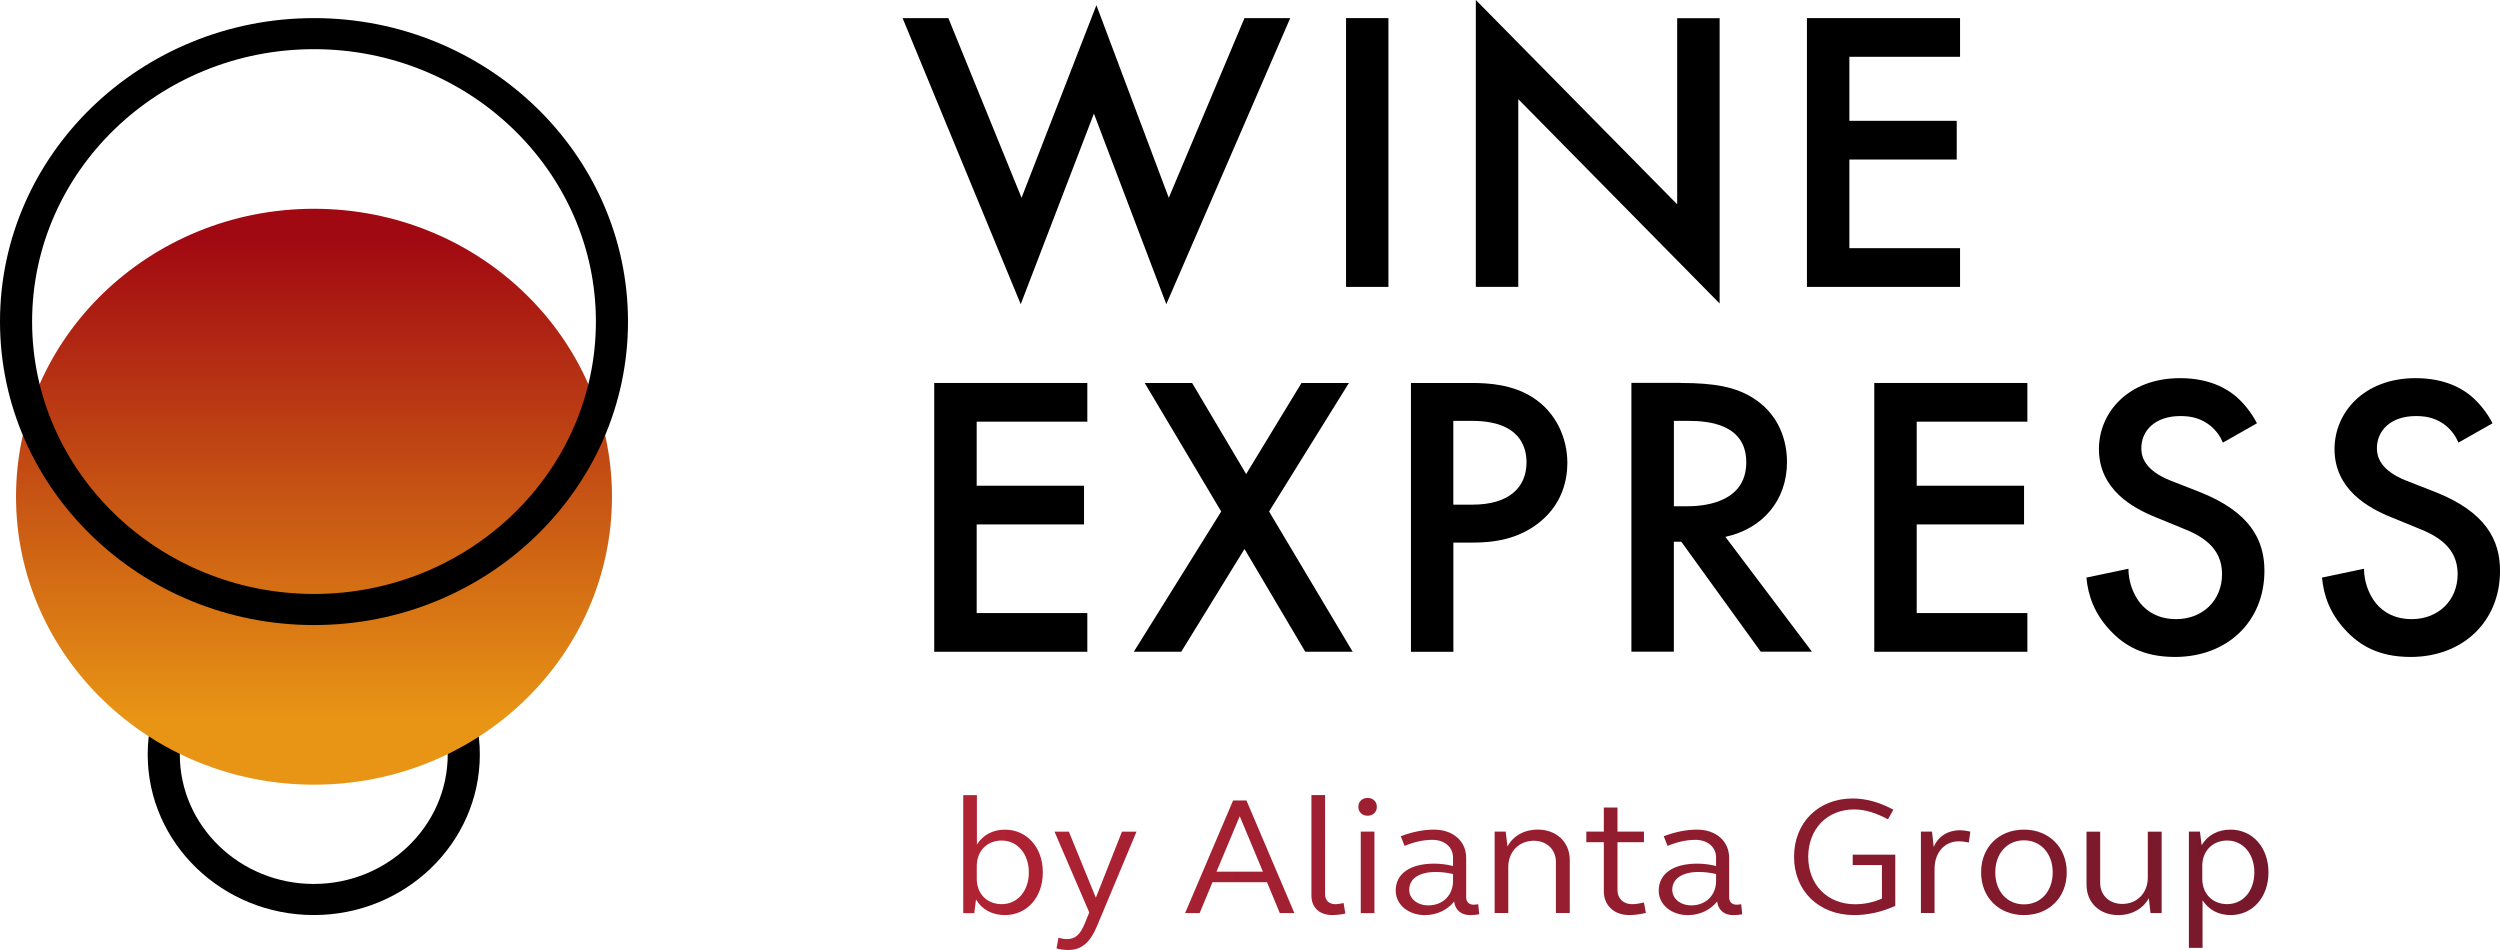 <svg width="100" height="38" viewBox="0 0 100 38" fill="none" xmlns="http://www.w3.org/2000/svg">
<path d="M12.551 36.602C8.887 36.602 5.908 33.721 5.908 30.18C5.908 26.639 8.887 23.758 12.551 23.758C16.214 23.758 19.193 26.639 19.193 30.18C19.193 33.721 16.214 36.602 12.551 36.602ZM12.551 25.002C9.595 25.002 7.192 27.324 7.192 30.18C7.192 33.036 9.597 35.358 12.551 35.358C15.504 35.358 17.909 33.036 17.909 30.18C17.909 27.326 15.507 25.002 12.551 25.002Z" fill="black"/>
<path d="M0.641 19.869C0.641 26.229 5.976 31.387 12.56 31.387C19.141 31.387 24.479 26.232 24.479 19.869C24.479 13.509 19.144 8.351 12.56 8.351C5.976 8.353 0.641 13.509 0.641 19.869Z" fill="url(#paint0_linear)"/>
<path d="M12.56 25.002C5.634 25.002 0 19.557 0 12.863C0 6.169 5.634 0.724 12.56 0.724C19.486 0.724 25.12 6.169 25.12 12.863C25.12 19.557 19.486 25.002 12.56 25.002ZM12.56 1.967C6.341 1.967 1.284 6.856 1.284 12.863C1.284 18.872 6.344 23.758 12.56 23.758C18.779 23.758 23.836 18.869 23.836 12.863C23.836 6.856 18.776 1.967 12.56 1.967Z" fill="black"/>
<path d="M38.529 31.804H39.076V33.782C39.318 33.399 39.711 33.186 40.196 33.186C41.075 33.186 41.713 33.896 41.713 34.895C41.713 35.894 41.077 36.603 40.196 36.603C39.691 36.603 39.275 36.383 39.04 35.98L38.971 36.524H38.529V31.804ZM40.066 33.621C39.479 33.621 39.071 34.044 39.071 34.633V35.154C39.071 35.75 39.479 36.166 40.066 36.166C40.697 36.166 41.154 35.644 41.154 34.892C41.151 34.15 40.694 33.621 40.066 33.621Z" fill="url(#paint1_linear)"/>
<path d="M43.893 37.013C43.617 37.691 43.27 38 42.731 38C42.598 38 42.427 37.98 42.261 37.94L42.338 37.51C42.463 37.545 42.588 37.564 42.678 37.564C43.017 37.564 43.216 37.376 43.397 36.921L43.571 36.499L42.18 33.267H42.754L43.834 35.908L44.878 33.267H45.46L43.893 37.013Z" fill="url(#paint2_linear)"/>
<path d="M49.324 32.018H49.858L51.775 36.523H51.193L50.68 35.289H48.499L47.986 36.523H47.404L49.324 32.018ZM48.66 34.866H50.516L49.59 32.648L48.66 34.866Z" fill="url(#paint3_linear)"/>
<path d="M53.003 35.772C53.003 36.014 53.162 36.167 53.412 36.167C53.509 36.167 53.626 36.148 53.744 36.12L53.813 36.543C53.626 36.583 53.445 36.602 53.294 36.602C52.776 36.602 52.457 36.301 52.457 35.819V31.803H53.003V35.772Z" fill="url(#paint4_linear)"/>
<path d="M54.707 31.917C54.921 31.917 55.074 32.065 55.074 32.273C55.074 32.481 54.921 32.629 54.707 32.629C54.485 32.629 54.334 32.481 54.334 32.273C54.334 32.065 54.485 31.917 54.707 31.917ZM54.431 33.265H54.977V36.524H54.431V33.265Z" fill="url(#paint5_linear)"/>
<path d="M57.365 34.546C57.6 34.546 57.858 34.573 58.121 34.64V34.303C58.121 33.888 57.789 33.594 57.296 33.594C56.936 33.594 56.569 33.675 56.183 33.836L56.03 33.448C56.499 33.275 56.928 33.185 57.36 33.185C58.121 33.185 58.647 33.641 58.647 34.318V35.893C58.647 36.074 58.756 36.188 58.95 36.188C59.006 36.188 59.088 36.175 59.129 36.168L59.17 36.571C59.06 36.591 58.935 36.605 58.81 36.605C58.442 36.605 58.207 36.398 58.166 36.061C57.896 36.403 57.459 36.605 56.997 36.605C56.334 36.605 55.828 36.183 55.828 35.626C55.828 34.941 56.41 34.546 57.365 34.546ZM57.13 36.215C57.712 36.215 58.121 35.812 58.121 35.236V34.961C57.886 34.907 57.656 34.879 57.429 34.879C56.765 34.879 56.369 35.147 56.369 35.589C56.367 35.948 56.694 36.215 57.13 36.215Z" fill="url(#paint6_linear)"/>
<path d="M59.785 33.264H60.229L60.298 33.86C60.526 33.43 60.977 33.183 61.508 33.183C62.256 33.183 62.79 33.68 62.79 34.397V36.521H62.236V34.476C62.236 33.979 61.868 33.63 61.35 33.63C60.768 33.63 60.331 34.06 60.331 34.684V36.521H59.785V33.264Z" fill="url(#paint7_linear)"/>
<path d="M64.699 33.264H65.758V33.687H64.699V35.603C64.699 35.94 64.934 36.167 65.281 36.167C65.427 36.167 65.585 36.14 65.758 36.1L65.835 36.516C65.6 36.575 65.378 36.602 65.163 36.602C64.561 36.602 64.153 36.214 64.153 35.651V33.687H63.453V33.264H64.153V32.3H64.699V33.264Z" fill="url(#paint8_linear)"/>
<path d="M67.887 34.546C68.122 34.546 68.38 34.573 68.643 34.64V34.303C68.643 33.888 68.311 33.594 67.818 33.594C67.458 33.594 67.091 33.675 66.703 33.836L66.549 33.448C67.019 33.275 67.448 33.185 67.879 33.185C68.64 33.185 69.166 33.641 69.166 34.318V35.893C69.166 36.074 69.276 36.188 69.47 36.188C69.526 36.188 69.608 36.175 69.648 36.168L69.689 36.571C69.58 36.591 69.454 36.605 69.329 36.605C68.962 36.605 68.727 36.398 68.686 36.061C68.415 36.403 67.979 36.605 67.517 36.605C66.853 36.605 66.348 36.183 66.348 35.626C66.353 34.941 66.932 34.546 67.887 34.546ZM67.652 36.215C68.234 36.215 68.643 35.812 68.643 35.236V34.961C68.408 34.907 68.178 34.879 67.951 34.879C67.287 34.879 66.891 35.147 66.891 35.589C66.891 35.948 67.218 36.215 67.652 36.215Z" fill="url(#paint9_linear)"/>
<path d="M75.811 36.235C75.277 36.477 74.723 36.603 74.164 36.603C72.752 36.603 71.762 35.639 71.762 34.271C71.762 32.904 72.732 31.939 74.108 31.939C74.646 31.939 75.195 32.093 75.734 32.389L75.519 32.773C75.055 32.526 74.613 32.377 74.169 32.377C73.082 32.377 72.329 33.161 72.329 34.274C72.329 35.387 73.097 36.17 74.205 36.17C74.585 36.17 74.945 36.089 75.277 35.943V34.603H74.108V34.187H75.811V36.235Z" fill="url(#paint10_linear)"/>
<path d="M76.836 33.264H77.28L77.349 33.88C77.515 33.465 77.911 33.21 78.393 33.21C78.518 33.21 78.669 33.23 78.814 33.264L78.753 33.7C78.62 33.672 78.483 33.653 78.352 33.653C77.778 33.653 77.382 34.103 77.382 34.758V36.521H76.836V33.264Z" fill="url(#paint11_linear)"/>
<path d="M80.96 33.185C81.955 33.185 82.67 33.89 82.67 34.894C82.67 35.901 81.958 36.603 80.96 36.603C79.956 36.603 79.244 35.898 79.244 34.894C79.242 33.888 79.954 33.185 80.96 33.185ZM80.96 36.175C81.631 36.175 82.108 35.653 82.108 34.894C82.108 34.142 81.631 33.613 80.96 33.613C80.281 33.613 79.811 34.142 79.811 34.894C79.811 35.651 80.281 36.175 80.96 36.175Z" fill="url(#paint12_linear)"/>
<path d="M86.466 36.523H86.021L85.953 35.927C85.718 36.355 85.268 36.605 84.735 36.605C83.987 36.605 83.461 36.108 83.461 35.391V33.267H84.007V35.319C84.007 35.816 84.38 36.157 84.893 36.157C85.475 36.157 85.912 35.727 85.912 35.104V33.267H86.466V36.523Z" fill="url(#paint13_linear)"/>
<path d="M87.553 33.265H87.997L88.066 33.809C88.301 33.406 88.717 33.185 89.222 33.185C90.1 33.185 90.739 33.895 90.739 34.894C90.739 35.893 90.103 36.603 89.222 36.603C88.737 36.603 88.344 36.388 88.102 36.012V37.916H87.555V33.265H87.553ZM89.087 33.621C88.5 33.621 88.091 34.044 88.091 34.632V35.154C88.091 35.75 88.5 36.165 89.087 36.165C89.718 36.165 90.174 35.644 90.174 34.892C90.174 34.15 89.718 33.621 89.087 33.621Z" fill="url(#paint14_linear)"/>
<path d="M37.934 0.724L40.862 7.912L43.856 0.207L46.751 7.912L49.779 0.724H51.609L46.652 12.168L43.757 4.544L40.829 12.168L36.103 0.724H37.934Z" fill="black"/>
<path d="M55.537 0.724V11.476H53.842V0.724H55.537Z" fill="black"/>
<path d="M59.033 11.476V0L67.087 8.173V0.727H68.785V12.139L60.731 3.966V11.476H59.033Z" fill="black"/>
<path d="M78.402 2.272H73.975V4.833H78.269V6.381H73.975V9.927H78.402V11.476H72.277V0.724H78.402V2.272Z" fill="black"/>
<path d="M43.493 16.867H39.067V19.429H43.361V20.977H39.067V24.523H43.493V26.071H37.369V15.319H43.493V16.867Z" fill="black"/>
<path d="M48.848 20.46L45.788 15.319H47.684L49.846 18.962L52.06 15.319H53.957L50.763 20.46L54.107 26.069H52.21L49.78 21.959L47.25 26.069H45.353L48.848 20.46Z" fill="black"/>
<path d="M58.883 15.319C59.565 15.319 60.514 15.384 61.313 15.9C62.245 16.496 62.694 17.528 62.694 18.512C62.694 19.14 62.529 20.107 61.612 20.866C60.731 21.59 59.715 21.704 58.901 21.704H58.135V26.071H56.438V15.319H58.883ZM58.133 20.186H58.898C60.364 20.186 61.061 19.494 61.061 18.494C61.061 17.898 60.81 16.835 58.881 16.835H58.133V20.186Z" fill="black"/>
<path d="M67.237 15.319C68.585 15.319 69.45 15.48 70.165 15.947C71.38 16.736 71.48 18.009 71.48 18.477C71.48 20.025 70.497 21.152 69.016 21.474L72.478 26.068H70.43L67.252 21.669H66.954V26.068H65.256V15.316H67.237V15.319ZM66.954 20.25H67.487C67.954 20.25 69.851 20.2 69.851 18.494C69.851 16.978 68.37 16.835 67.538 16.835H66.956V20.25H66.954Z" fill="black"/>
<path d="M81.095 16.867H76.668V19.429H80.962V20.977H76.668V24.523H81.095V26.071H74.971V15.319H81.095V16.867Z" fill="black"/>
<path d="M88.915 17.705C88.815 17.463 88.665 17.238 88.415 17.028C88.065 16.753 87.7 16.642 87.217 16.642C86.186 16.642 85.653 17.238 85.653 17.93C85.653 18.252 85.77 18.815 86.85 19.236L87.965 19.671C90.013 20.477 90.577 21.605 90.577 22.829C90.577 24.876 89.078 26.278 87 26.278C85.719 26.278 84.953 25.811 84.389 25.198C83.789 24.552 83.523 23.845 83.457 23.103L85.137 22.75C85.137 23.281 85.336 23.781 85.604 24.12C85.921 24.508 86.385 24.765 87.051 24.765C88.083 24.765 88.882 24.041 88.882 22.96C88.882 21.864 88.016 21.412 87.284 21.123L86.219 20.687C85.305 20.316 83.957 19.575 83.957 17.962C83.957 16.511 85.121 15.126 87.202 15.126C88.399 15.126 89.084 15.561 89.431 15.851C89.729 16.108 90.046 16.479 90.278 16.931L88.915 17.705Z" fill="black"/>
<path d="M98.336 17.705C98.237 17.463 98.086 17.238 97.838 17.028C97.489 16.753 97.124 16.642 96.641 16.642C95.61 16.642 95.076 17.238 95.076 17.93C95.076 18.252 95.194 18.815 96.274 19.236L97.389 19.671C99.437 20.477 100.001 21.605 100.001 22.829C100.001 24.876 98.502 26.278 96.424 26.278C95.143 26.278 94.377 25.811 93.813 25.198C93.213 24.552 92.947 23.845 92.881 23.103L94.561 22.75C94.561 23.281 94.76 23.781 95.028 24.12C95.344 24.508 95.809 24.765 96.475 24.765C97.507 24.765 98.306 24.041 98.306 22.96C98.306 21.864 97.44 21.412 96.708 21.123L95.643 20.687C94.729 20.316 93.381 19.575 93.381 17.962C93.381 16.511 94.545 15.126 96.626 15.126C97.823 15.126 98.507 15.561 98.855 15.851C99.153 16.108 99.47 16.479 99.702 16.931L98.336 17.705Z" fill="black"/>
<defs>
<linearGradient id="paint0_linear" x1="12.559" y1="9.601" x2="12.559" y2="28.768" gradientUnits="userSpaceOnUse">
<stop stop-color="#A10912"/>
<stop offset="1" stop-color="#E89515"/>
</linearGradient>
<linearGradient id="paint1_linear" x1="37.205" y1="34.406" x2="99.498" y2="28.318" gradientUnits="userSpaceOnUse">
<stop stop-color="#B12333"/>
<stop offset="1" stop-color="#6B1629"/>
</linearGradient>
<linearGradient id="paint2_linear" x1="37.37" y1="36.1" x2="99.666" y2="30.012" gradientUnits="userSpaceOnUse">
<stop stop-color="#B12333"/>
<stop offset="1" stop-color="#6B1629"/>
</linearGradient>
<linearGradient id="paint3_linear" x1="37.312" y1="35.484" x2="99.607" y2="29.397" gradientUnits="userSpaceOnUse">
<stop stop-color="#B12333"/>
<stop offset="1" stop-color="#6B1629"/>
</linearGradient>
<linearGradient id="paint4_linear" x1="37.324" y1="35.634" x2="99.619" y2="29.546" gradientUnits="userSpaceOnUse">
<stop stop-color="#B12333"/>
<stop offset="1" stop-color="#6B1629"/>
</linearGradient>
<linearGradient id="paint5_linear" x1="37.345" y1="35.824" x2="99.634" y2="29.737" gradientUnits="userSpaceOnUse">
<stop stop-color="#B12333"/>
<stop offset="1" stop-color="#6B1629"/>
</linearGradient>
<linearGradient id="paint6_linear" x1="37.438" y1="36.785" x2="99.734" y2="30.697" gradientUnits="userSpaceOnUse">
<stop stop-color="#B12333"/>
<stop offset="1" stop-color="#6B1629"/>
</linearGradient>
<linearGradient id="paint7_linear" x1="37.467" y1="37.078" x2="99.762" y2="30.991" gradientUnits="userSpaceOnUse">
<stop stop-color="#B12333"/>
<stop offset="1" stop-color="#6B1629"/>
</linearGradient>
<linearGradient id="paint8_linear" x1="37.454" y1="36.951" x2="99.749" y2="30.864" gradientUnits="userSpaceOnUse">
<stop stop-color="#B12333"/>
<stop offset="1" stop-color="#6B1629"/>
</linearGradient>
<linearGradient id="paint9_linear" x1="37.531" y1="37.741" x2="99.826" y2="31.654" gradientUnits="userSpaceOnUse">
<stop stop-color="#B12333"/>
<stop offset="1" stop-color="#6B1629"/>
</linearGradient>
<linearGradient id="paint10_linear" x1="37.519" y1="37.63" x2="99.814" y2="31.543" gradientUnits="userSpaceOnUse">
<stop stop-color="#B12333"/>
<stop offset="1" stop-color="#6B1629"/>
</linearGradient>
<linearGradient id="paint11_linear" x1="37.608" y1="38.516" x2="99.902" y2="32.429" gradientUnits="userSpaceOnUse">
<stop stop-color="#B12333"/>
<stop offset="1" stop-color="#6B1629"/>
</linearGradient>
<linearGradient id="paint12_linear" x1="37.64" y1="38.867" x2="99.935" y2="32.779" gradientUnits="userSpaceOnUse">
<stop stop-color="#B12333"/>
<stop offset="1" stop-color="#6B1629"/>
</linearGradient>
<linearGradient id="paint13_linear" x1="37.676" y1="39.23" x2="99.97" y2="33.143" gradientUnits="userSpaceOnUse">
<stop stop-color="#B12333"/>
<stop offset="1" stop-color="#6B1629"/>
</linearGradient>
<linearGradient id="paint14_linear" x1="37.768" y1="40.182" x2="100.063" y2="34.094" gradientUnits="userSpaceOnUse">
<stop stop-color="#B12333"/>
<stop offset="1" stop-color="#6B1629"/>
</linearGradient>
</defs>
</svg>
